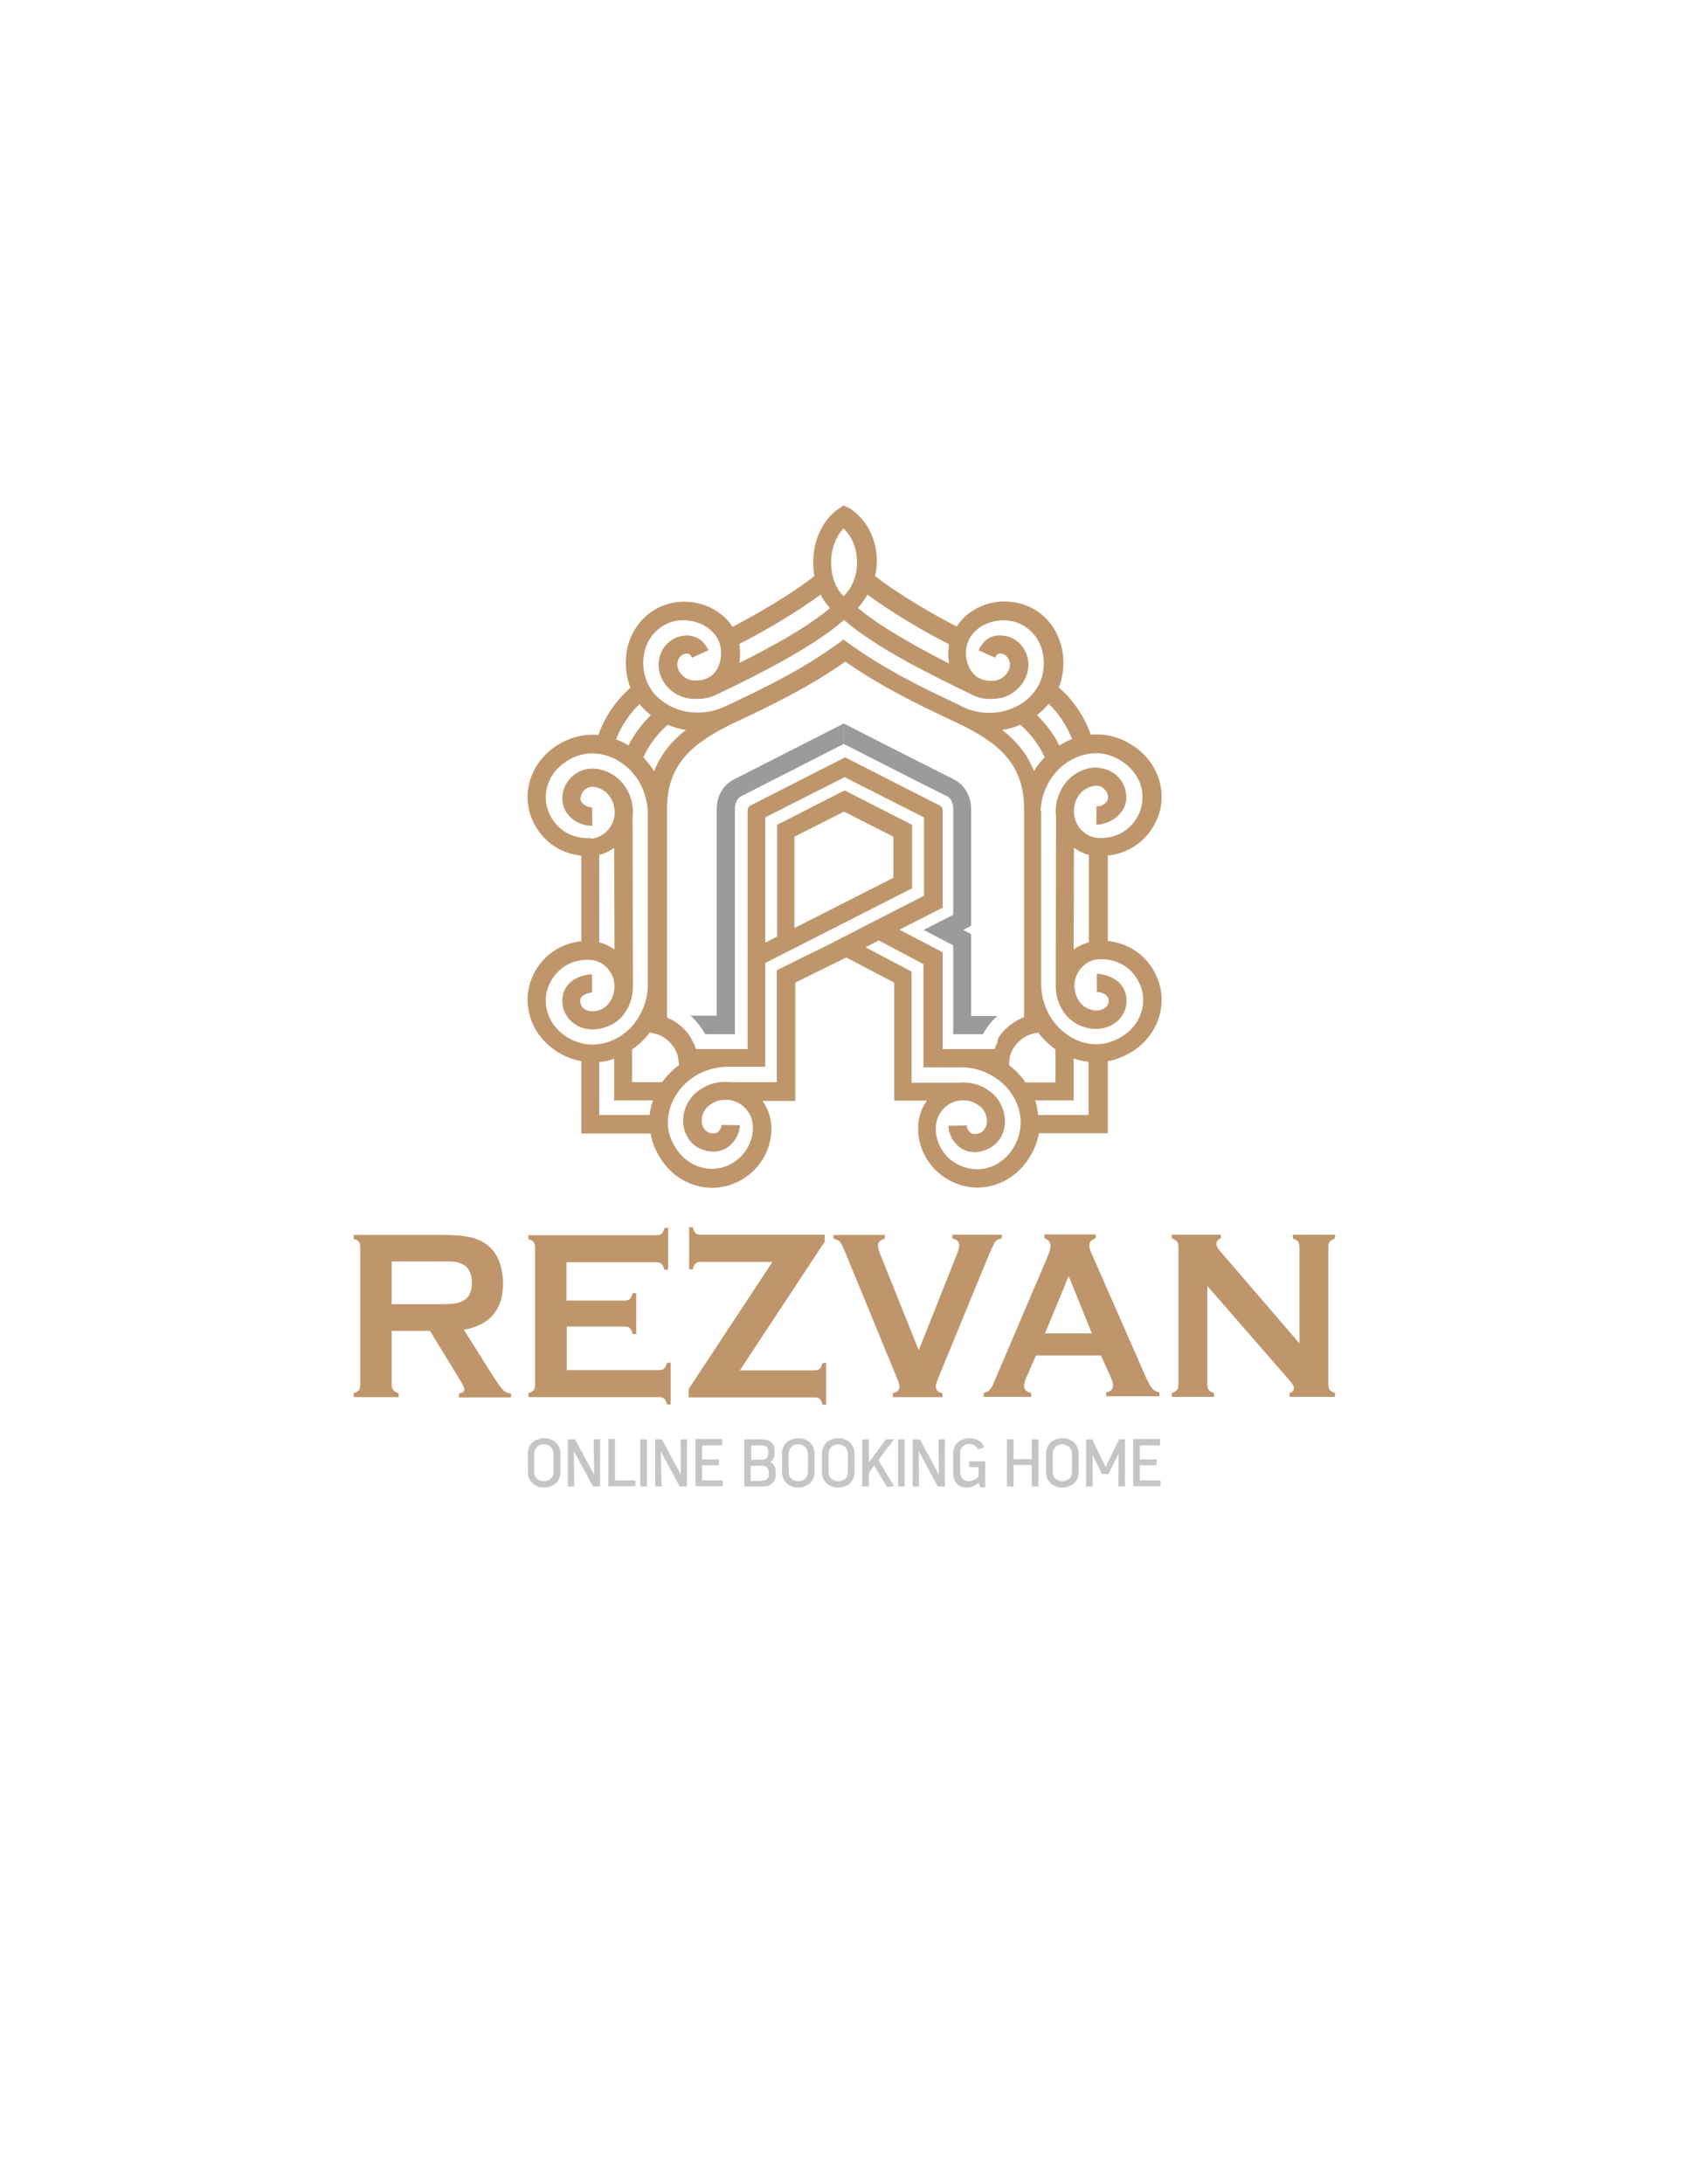 <?xml version="1.0" encoding="utf-8"?>
<!-- Generator: Adobe Illustrator 24.0.1, SVG Export Plug-In . SVG Version: 6.00 Build 0)  -->
<svg version="1.1" id="Layer_1" xmlns="http://www.w3.org/2000/svg" xmlns:xlink="http://www.w3.org/1999/xlink" x="0px" y="0px"
	 viewBox="0 0 612 792" style="enable-background:new 0 0 612 792;" xml:space="preserve">
<style type="text/css">
	.st0{fill:#BF966C;}
	.st1{fill:#C4C5C4;}
	.st2{fill:#9B9B9B;}
</style>
<path class="st0" d="M438,466.3V502c0,0.9,0.2,1.6,0.5,2c0.4,0.5,1,0.8,1.9,1.1v1.4h-15.3v-1.4c0.9-0.3,1.5-0.7,1.9-1.1
	c0.4-0.5,0.5-1.1,0.5-2v-49.8c0-0.9-0.2-1.5-0.5-2c-0.4-0.5-1-0.8-1.9-1.1v-1.4h17.8v1.4c-1.1,0.3-1.6,1-1.6,2
	c0,0.7,0.4,1.4,1.1,2.3l29,33.7v-34.9c0-0.9-0.2-1.5-0.5-2c-0.4-0.5-1-0.8-1.9-1.1v-1.4h15.3v1.4c-0.9,0.3-1.5,0.7-1.9,1.1
	c-0.4,0.5-0.5,1.1-0.5,2V502c0,0.9,0.2,1.6,0.5,2c0.4,0.5,1,0.8,1.9,1.1v1.4h-16.5v-1.4c1.1-0.3,1.6-0.9,1.6-1.9
	c0-0.6-0.6-1.6-1.9-3L438,466.3z M396.1,483.5l-8.4-20.8l-8.6,20.8H396.1z M399.4,491.5h-23.6l-3.6,8.3c-0.5,1.2-0.7,2.1-0.7,2.7
	c0,1.3,0.9,2.2,2.6,2.6v1.4h-17.3v-1.4c1-0.2,1.8-0.6,2.3-1.2c0.5-0.6,1.2-1.7,1.8-3.4l19.3-45.2c0.6-1.4,0.9-2.6,0.9-3.5
	c0-1.3-0.7-2.3-2.2-2.8v-1.4h18.6v1.4c-1.5,0.5-2.3,1.3-2.3,2.5c0,0.8,0.2,1.8,0.7,2.8l19.9,45.3c0.9,1.9,1.6,3.2,2.2,3.9
	c0.6,0.7,1.5,1.2,2.6,1.4v1.4h-19.3v-1.4c1.7-0.3,2.5-1.2,2.5-2.7c0-0.6-0.3-1.5-0.8-2.7L399.4,491.5z M333.3,489.6l13.8-34.7
	c0.6-1.5,0.9-2.6,0.9-3.4c0-1.2-0.9-2-2.5-2.4v-1.4h17.9v1.4c-1.1,0.2-1.9,0.5-2.3,1.1c-0.4,0.5-1.2,2.1-2.3,4.7l-18.1,44
	c-0.8,1.9-1.2,3.1-1.2,3.7c0,1.5,0.8,2.3,2.4,2.6v1.4h-18v-1.4c1.6-0.3,2.4-1.1,2.4-2.6c0-0.5-0.4-1.8-1.2-3.6l-18.1-44
	c-1.1-2.6-1.8-4.2-2.3-4.7c-0.4-0.5-1.2-0.9-2.3-1.1v-1.4h18.6v1.4c-1.7,0.4-2.5,1.2-2.5,2.4c0,0.8,0.3,1.9,0.9,3.4L333.3,489.6z
	 M268.4,496.9h27.2c0.8,0,1.4-0.2,1.8-0.6c0.4-0.4,0.7-1.1,1-2.1h1.3v15.2h-1.3c-0.2-1-0.6-1.7-1-2.1c-0.4-0.4-1-0.6-1.8-0.6h-45.8
	v-3l30.4-46.1h-26.1c-0.8,0-1.4,0.2-1.8,0.6c-0.4,0.4-0.7,1.1-1,2.1h-1.3V445h1.3c0.3,1,0.6,1.7,1,2.1c0.4,0.4,1,0.6,1.8,0.6h45.1
	v2.5L268.4,496.9z M205.6,480.7v16.1h33.6c0.8,0,1.4-0.2,1.8-0.6c0.4-0.4,0.7-1.1,1-2.1h1.3v15.2H242c-0.2-1-0.6-1.7-1-2.1
	c-0.4-0.4-1-0.6-1.8-0.6h-47.5v-1.4c0.9-0.3,1.5-0.7,1.9-1.1c0.4-0.5,0.5-1.1,0.5-2v-49.7c0-0.9-0.2-1.6-0.5-2
	c-0.4-0.5-1-0.8-1.9-1.1v-1.4h46.6c0.8,0,1.4-0.2,1.8-0.6c0.4-0.4,0.7-1.1,1-2.1h1.3v15.2H241c-0.2-1-0.6-1.7-1-2.1
	c-0.4-0.4-1-0.6-1.8-0.6h-32.7v13.9h21.2c0.8,0,1.3-0.2,1.8-0.6c0.4-0.4,0.7-1.1,1-2.1h1.3v14.8h-1.3c-0.2-1-0.6-1.7-1-2.1
	c-0.4-0.4-1-0.6-1.8-0.6H205.6z M142.1,472.9h17.7c2.6,0,4.5-0.1,5.5-0.3c1.1-0.2,2.1-0.5,3-1.1c2-1.2,2.9-3.3,2.9-6.4
	c0-3.1-1-5.2-2.9-6.4c-0.9-0.6-1.9-0.9-2.9-1.1c-1-0.2-2.9-0.2-5.6-0.2h-17.7V472.9z M142.1,482.6v19.5c0,0.9,0.2,1.5,0.6,2
	c0.4,0.5,1,0.8,1.9,1.1v1.4h-16.3v-1.4c0.9-0.3,1.5-0.7,1.9-1.1c0.4-0.5,0.5-1.1,0.5-2v-49.8c0-0.9-0.2-1.6-0.5-2
	c-0.4-0.5-1-0.8-1.9-1.1v-1.4H161c4,0,7.2,0.3,9.5,0.8c2.3,0.5,4.4,1.4,6.1,2.7c2,1.5,3.5,3.5,4.5,6.1c0.9,2.5,1.4,5.1,1.4,7.9
	c0,9.6-4.8,15.2-14.2,16.9l10.2,16.2c1.8,2.8,3.1,4.7,3.9,5.5c0.8,0.8,1.8,1.3,3,1.4v1.4h-18.9v-1.4c1.3-0.2,2-0.8,2-1.5
	c0-0.5-0.6-1.8-1.8-3.7L156,482.6H142.1z"/>
<path class="st1" d="M420.8,521.9v2.2h-7.3v5.1h6.1v2.1h-6.1v5.5h7.5v2.1h-9.9v-17.1H420.8z M396.2,521.9l4.9,10.1l4.9-10.1h2.1V539
	h-2.4l0.1-11.9l-3.7,7.4h-2.3l-3.5-7l0.1,11.5h-2.4v-17.1H396.2z M381.9,533.6c0,1.1,0.3,2,1,2.6c0.7,0.6,1.5,0.9,2.5,0.9
	c1,0,1.8-0.3,2.5-0.9c0.7-0.6,1-1.5,1-2.6v-6.3c0-1.1-0.3-2-1-2.6c-0.7-0.6-1.5-1-2.5-1c-1,0-1.9,0.3-2.5,1c-0.7,0.6-1,1.5-1,2.6
	V533.6z M379.5,527c0-1.1,0.3-2,0.8-2.9c0.5-0.8,1.2-1.5,2.1-1.9c0.9-0.4,1.9-0.7,3-0.7c1.1,0,2.1,0.2,3,0.7
	c0.9,0.4,1.6,1.1,2.1,1.9c0.5,0.8,0.8,1.8,0.8,2.9v6.9c0,1.1-0.3,2-0.8,2.9c-0.5,0.8-1.2,1.5-2.1,1.9c-0.9,0.4-1.9,0.7-3,0.7
	c-1.1,0-2.1-0.2-3-0.7c-0.9-0.4-1.6-1.1-2.1-1.9c-0.5-0.8-0.8-1.8-0.8-2.9V527z M367.7,521.9v7.2h6.6v-7.2h2.4V539h-2.4v-7.8h-6.6
	v7.8h-2.4v-17.1H367.7z M355,537.6c-0.6,0.5-1.2,1-1.9,1.3c-0.7,0.3-1.5,0.5-2.3,0.5c-1.6,0-2.8-0.5-3.7-1.4c-0.9-1-1.3-2.3-1.3-4
	v-7c0-1.1,0.2-2,0.7-2.9c0.5-0.8,1.2-1.4,2.1-1.9c0.9-0.4,1.9-0.7,3-0.7c1.4,0,2.6,0.3,3.5,0.9c1,0.6,1.6,1.5,1.9,2.5l-2.3,0.6
	c-0.2-0.6-0.6-1-1.1-1.4c-0.5-0.3-1.2-0.5-2-0.5c-1,0-1.8,0.3-2.4,0.9c-0.6,0.6-0.9,1.5-0.9,2.6v6.3c0,1.1,0.3,2,0.8,2.7
	c0.5,0.6,1.3,1,2.3,1c0.7,0,1.3-0.2,2-0.5c0.6-0.3,1.2-0.8,1.6-1.3V532h-3.4v-2.1h5.8v9.4h-1.7L355,537.6z M333.7,521.9l6.9,12.8
	l-0.1-12.8h2.3V539h-2.6l-6.9-12.8l0.1,12.8h-2.3v-17.1H333.7z M328.2,521.9V539h-2.4v-17.1H328.2z M315.2,534.1v4.9h-2.4v-17.1h2.4
	v8.4l6.2-8.4h2.9l-5.7,7.6l5.8,9.4l-2.6,0.3l-4.7-7.8L315.2,534.1z M300.6,533.6c0,1.1,0.3,2,1,2.6c0.7,0.6,1.5,0.9,2.5,0.9
	c1,0,1.8-0.3,2.5-0.9c0.7-0.6,1-1.5,1-2.6v-6.3c0-1.1-0.3-2-1-2.6c-0.7-0.6-1.5-1-2.5-1c-1,0-1.9,0.3-2.5,1c-0.7,0.6-1,1.5-1,2.6
	V533.6z M298.2,527c0-1.1,0.3-2,0.8-2.9c0.5-0.8,1.2-1.5,2.1-1.9c0.9-0.4,1.9-0.7,3-0.7c1.1,0,2.1,0.2,3,0.7
	c0.9,0.4,1.6,1.1,2.1,1.9c0.5,0.8,0.8,1.8,0.8,2.9v6.9c0,1.1-0.3,2-0.8,2.9c-0.5,0.8-1.2,1.5-2.1,1.9c-0.9,0.4-1.9,0.7-3,0.7
	c-1.1,0-2.1-0.2-3-0.7c-0.9-0.4-1.6-1.1-2.1-1.9c-0.5-0.8-0.8-1.8-0.8-2.9V527z M286.1,533.6c0,1.1,0.3,2,1,2.6
	c0.7,0.6,1.5,0.9,2.5,0.9c1,0,1.8-0.3,2.5-0.9c0.7-0.6,1-1.5,1-2.6v-6.3c0-1.1-0.3-2-1-2.6c-0.7-0.6-1.5-1-2.5-1c-1,0-1.9,0.3-2.5,1
	c-0.7,0.6-1,1.5-1,2.6V533.6z M283.7,527c0-1.1,0.3-2,0.8-2.9c0.5-0.8,1.2-1.5,2.1-1.9c0.9-0.4,1.9-0.7,3-0.7c1.1,0,2.1,0.2,3,0.7
	c0.9,0.4,1.6,1.1,2.1,1.9c0.5,0.8,0.8,1.8,0.8,2.9v6.9c0,1.1-0.3,2-0.8,2.9c-0.5,0.8-1.2,1.5-2.1,1.9c-0.9,0.4-1.9,0.7-3,0.7
	c-1.1,0-2.1-0.2-3-0.7c-0.9-0.4-1.6-1.1-2.1-1.9c-0.5-0.8-0.8-1.8-0.8-2.9V527z M276.4,536.9c0.8,0,1.5-0.2,1.9-0.6
	c0.4-0.4,0.6-1,0.6-1.7v-0.6c0-0.8-0.2-1.4-0.6-1.8c-0.4-0.4-1-0.7-1.7-0.7h-4.3v5.5H276.4z M276.5,529.3c0.7,0,1.2-0.2,1.6-0.6
	c0.4-0.4,0.6-1,0.6-1.8v-0.4c0-0.9-0.2-1.6-0.6-1.9c-0.4-0.3-1.1-0.5-2.1-0.5h-3.5v5.2H276.5z M275.9,521.9c1.7,0,3,0.3,3.8,1
	c0.9,0.7,1.3,1.7,1.3,3.2v1c0,0.6-0.1,1.1-0.4,1.7c-0.3,0.6-0.7,1-1.2,1.3c0.6,0.2,1.1,0.7,1.4,1.3c0.4,0.6,0.6,1.3,0.6,2.1l0,1.2
	c0,1.3-0.4,2.3-1.2,3.1c-0.8,0.8-2,1.2-3.6,1.2H270v-17.1H275.9z M262,521.9v2.2h-7.3v5.1h6.1v2.1h-6.1v5.5h7.5v2.1h-9.9v-17.1H262z
	 M240.1,521.9l6.9,12.8l-0.1-12.8h2.3V539h-2.6l-6.9-12.8L240,539h-2.3v-17.1H240.1z M234.7,521.9V539h-2.4v-17.1H234.7z
	 M223.1,521.9v14.9h7.4v2.1h-9.8v-17.1H223.1z M208.6,521.9l6.9,12.8l-0.1-12.8h2.3V539h-2.6l-6.9-12.8l0.1,12.8h-2.3v-17.1H208.6z
	 M193.8,533.6c0,1.1,0.3,2,1,2.6c0.7,0.6,1.5,0.9,2.5,0.9c1,0,1.8-0.3,2.5-0.9c0.7-0.6,1-1.5,1-2.6v-6.3c0-1.1-0.3-2-1-2.6
	c-0.7-0.6-1.5-1-2.5-1c-1,0-1.9,0.3-2.5,1c-0.7,0.6-1,1.5-1,2.6V533.6z M191.5,527c0-1.1,0.3-2,0.8-2.9c0.5-0.8,1.2-1.5,2.1-1.9
	c0.9-0.4,1.9-0.7,3-0.7c1.1,0,2.1,0.2,3,0.7c0.9,0.4,1.6,1.1,2.1,1.9c0.5,0.8,0.8,1.8,0.8,2.9v6.9c0,1.1-0.3,2-0.8,2.9
	c-0.5,0.8-1.2,1.5-2.1,1.9c-0.9,0.4-1.9,0.7-3,0.7c-1.1,0-2.1-0.2-3-0.7c-0.9-0.4-1.6-1.1-2.1-1.9c-0.5-0.8-0.8-1.8-0.8-2.9V527z"/>
<path class="st0" d="M306.2,294.3l17.9,9.1v14.9l-35.9,18.2v-33.1L306.2,294.3z M217.4,385.1c0.6-0.1,1.1-0.1,1.7-0.2
	c1.3-0.2,2.5-0.6,3.7-1V399h14.1c-0.4,1.2-0.8,2.5-1,3.7c-0.1,0.5-0.2,1.1-0.2,1.6h-18.3V385.1z M375.5,399h14v-15.2
	c0.6,0.2,1.3,0.4,1.9,0.6c1.2,0.3,2.3,0.5,3.5,0.6v19.3h-18.3c-0.1-0.5-0.1-1.1-0.2-1.6C376.3,401.5,375.9,400.2,375.5,399z
	 M366,386.2l0.2-2.1c0.4-4.1,4.5-8.5,8.6-9.3l1.8-0.4c1.8,2.3,3.9,4.4,6.3,6.1v12h-10.9C370.4,390.1,368.4,388,366,386.2z
	 M229.4,380.5c2.4-1.7,4.5-3.7,6.3-6.1l1.8,0.4c4.2,0.8,8.2,5.2,8.6,9.3l0.2,2.1c-2.4,1.8-4.4,3.9-6.1,6.2h-10.9V380.5z M217.4,310
	c2-0.5,3.8-1.4,5.4-2.6l0.1,36.9c-1.6-1.2-3.5-2.1-5.5-2.6V310z M389.5,344.3l0.1-36.9c1.6,1.2,3.5,2.1,5.4,2.6v31.7
	C393,342.2,391.1,343.1,389.5,344.3z M213.1,303.9c-4.9,0-9.4-2.2-12.2-6.1c-2.4-3.3-3.4-7.3-2.7-11.1c0.7-4.1,3.1-7.8,6.8-10.3
	c4-2.8,8.5-3.8,13-2.9c5.1,0.9,9.8,4.1,13,8.6c2.4,3.5,3.8,7.9,4,12.1l0,63.6c-0.1,4.2-1.6,8.6-4,12.1c-3.1,4.6-7.9,7.7-13,8.6
	c-4.5,0.8-9-0.2-13-2.9c-3.7-2.6-6.1-6.2-6.8-10.3c-0.7-3.9,0.3-7.8,2.7-11.2c3.1-4.2,8.1-6.5,13.6-6c4.4,0.4,8,4.2,8.4,8.8l0,0.9
	c0,2.2-0.7,4.3-2.1,6.1c-1.3,1.7-3.7,2.9-6,2.8c-2.1,0-4.3-1.3-4.3-3.7c0-0.7,0.2-1.3,0.7-1.7c0.9-0.9,2.5-1.3,3.6-1.4l0-6.6
	c-2.4,0-5.9,0.9-8.3,3.3c-1.7,1.7-2.6,4-2.5,6.5c0.1,5.7,4.8,10.1,10.9,10.2c4.4-0.1,8.8-2,11.3-5.4c2.3-3,3.4-6.5,3.4-10.1
	c0-0.4,0-0.8,0-1.1l-0.1-60.2c0.1-0.7,0.1-1.4,0.1-2.2c0-3.6-1.2-7-3.4-9.9c-2.7-3.5-7.1-5.7-11.3-5.7c0,0-0.1,0-0.1,0
	c-2.9,0-5.7,1.2-7.8,3.4c-2.1,2.2-3.1,5-3,7.9c0.3,6.1,6.3,9.7,10.9,9.4l-0.1-6.6c0,0,0,0,0,0c-1.2,0-4.1-1.1-4.2-3
	c0-1.1,0.4-2.2,1.2-3.1c0.8-0.9,1.9-1.4,3.1-1.4c0,0,0,0,0,0c2.2,0,4.6,1.3,6,3.1c1.4,1.8,2,3.8,2.1,6c0,0.5,0,1-0.1,1.4h0l0,0.2
	c-0.7,4.3-4.2,7.7-8.3,8.1C214,303.8,213.5,303.9,213.1,303.9z M377.5,294.1c0.1-4.2,1.6-8.6,4-12.1c2.8-4.1,7.1-7.1,11.7-8.3
	c3.5-0.9,8.8-1.2,14.3,2.7c3.7,2.6,6.1,6.2,6.8,10.3c0.6,3.9-0.3,7.8-2.7,11.1c-3.1,4.2-8,6.5-13.6,6c-4.2-0.4-7.7-3.9-8.3-8.2
	l0-0.2c-0.1-0.5-0.1-0.9-0.1-1.4c0-2.2,0.7-4.2,2.1-6c1.4-1.9,3.7-3,6-3.1c1.2,0,2.3,0.5,3.1,1.4c0.8,0.8,1.2,1.9,1.2,3.1
	c-0.1,1.9-2.7,3.1-4.2,3l-0.1,6.6c4.1,0.1,10.6-3.3,10.9-9.4c0.1-2.9-0.9-5.8-3-7.9c-2.1-2.2-4.8-3.1-7.9-3.4
	c-4.2,0-8.6,2.2-11.3,5.8c-2.2,2.9-3.4,6.3-3.4,9.9c0,0.7,0,1.4,0.1,2.1l-0.1,60.4c0,0.3,0,0.7,0,1.1c0,3.7,1.2,7.2,3.4,10.1
	c2.6,3.3,6.8,5.4,11.2,5.4c0.1,0,0.1,0,0.2,0c6.1-0.1,10.8-4.4,10.9-10.1c0-2.5-0.8-4.7-2.5-6.5c-2.4-2.4-5.9-3.3-8.3-3.4l0,6.6
	c1.1,0,2.7,0.4,3.6,1.4c0.5,0.5,0.7,1,0.7,1.7c0,2.4-2.2,3.6-4.3,3.6c0,0-0.1,0-0.1,0c-2.3,0-4.6-1.1-5.9-2.8
	c-1.4-1.8-2.1-3.8-2.1-6.1h0v-0.8c0.4-4.6,4-8.5,8.4-8.8c5.5-0.5,10.6,1.8,13.6,6c2.4,3.3,3.4,7.3,2.7,11.2
	c-0.7,4.1-3.1,7.8-6.8,10.3c-5.6,3.8-10.9,3.6-14.3,2.7c-4.6-1.2-8.8-4.2-11.7-8.4c-2.4-3.4-3.8-7.9-4-12.1V294.1z M233.4,274.6
	c2-4.4,4.9-8.3,8.8-11.8c2.1,0.9,4.3,1.5,6.6,1.9c-5,3.9-9.1,8.7-11.5,15c-0.3-0.5-0.6-0.9-0.9-1.4
	C235.4,276.9,234.4,275.7,233.4,274.6z M363.6,264.7c2.3-0.4,4.5-1,6.6-1.9c3.9,3.5,6.8,7.4,8.8,11.8c-1.1,1.1-2.1,2.3-3,3.6
	c-0.3,0.5-0.6,0.9-0.9,1.4C372.7,273.4,368.6,268.6,363.6,264.7z M223.5,268.1c1.7-4.6,5.1-9.6,8.5-12.8c0.2,0.2,0.4,0.4,0.5,0.6
	c1.1,1.3,2.3,2.4,3.6,3.4c-3.4,3.4-6.1,7-8.1,11C226.6,269.4,225.1,268.7,223.5,268.1z M376.2,259.3c0.9-0.7,1.7-1.4,2.4-2.1
	c0.6-0.6,1.2-1.3,1.8-2c3.5,3.2,6.8,8.2,8.5,12.8c-1.6,0.6-3.1,1.4-4.6,2.3C382.3,266.3,379.6,262.7,376.2,259.3z M260.7,251.5
	c13.4-6.4,33.8-16.5,45.5-26.7c11.7,10.2,32.2,20.2,45.6,26.7c2.9,1.7,6.2,2.3,10,1.8c6.1-0.7,11.1-6,11.3-12
	c0.1-2.3-0.7-4.7-2.1-6.7c-1.9-2.6-4.7-4.1-8.1-4.2c-2.1-0.1-5.7,0.6-7.9,5.4l6,2.7c0.7-1.5,1.2-1.4,1.7-1.5c1.3,0,2.2,0.5,2.9,1.5
	c0.6,0.9,0.9,2,0.8,2.6c-0.1,2.8-2.6,5.3-5.5,5.7c-1.8,0.2-3.4,0-4.8-0.5c-0.4-0.2-0.8-0.4-1.3-0.6c-0.3-0.2-0.6-0.4-0.8-0.6
	c-1.9-1.5-3.1-3.9-3.5-6.8c-0.4-3.1,0.4-6,2.3-8.4c2.2-2.7,5.7-4.5,9.6-4.9c4.1-0.4,7.9,0.7,10.8,3.2c3.2,2.6,5.1,6.5,5.4,10.9
	c0.5,6.6-2.4,11-4.9,13.5c-3.3,3.3-8,5.4-12.9,5.8c-4,0.3-7.6-0.3-11.2-1.9c-0.4-0.2-0.7-0.3-1-0.5c0,0-0.1,0-0.1-0.1
	c-0.1-0.1-0.3-0.1-0.4-0.2v0c-13.9-6.5-27.4-13.2-40.2-22.4l-1.9-1.4l-1.9,1.4c-12.8,9.3-26.8,16.2-40.1,22.4l0,0
	c-0.1,0.1-0.3,0.1-0.5,0.2c0,0,0,0,0,0c-0.3,0.2-0.7,0.3-1,0.5c-3.6,1.6-7.2,2.2-11.3,1.9c-5.4-0.4-10.4-2.9-13.8-6.7
	c-2.9-3.4-4.3-7.8-4-12.5c0.3-4.4,2.2-8.3,5.4-10.9c2.9-2.5,6.8-3.7,10.8-3.2c3.9,0.4,7.4,2.2,9.6,4.9c1.9,2.4,2.7,5.2,2.3,8.4
	c-0.3,2.9-1.6,5.3-3.5,6.8c-0.2,0.2-0.5,0.4-0.8,0.5c-0.4,0.2-0.9,0.4-1.3,0.6c-1.4,0.5-3,0.7-4.7,0.5c-2.9-0.4-5.4-2.9-5.5-5.7
	c0-0.7,0.2-1.8,0.8-2.6c0.7-0.9,1.6-1.4,2.9-1.4c0.3,0,1,0,1.6,1.5l6-2.7c-2.2-4.8-5.8-5.3-7.9-5.4c-3.3,0.1-6.2,1.6-8.1,4.2
	c-1.4,1.9-2.1,4.4-2.1,6.7c0.2,6,5.2,11.3,11.3,12C254.4,253.8,257.8,253.1,260.7,251.5z M268.2,233.5c7.5-3.7,20.9-11.5,29.5-17.9
	c0.9,1.8,2.1,3.5,3.4,4.9c-8.4,7.1-21.5,14.2-32.9,19.9c0.1-0.5,0.2-0.9,0.2-1.4C268.6,237.1,268.5,235.3,268.2,233.5z M311.2,220.4
	c1.4-1.4,2.5-3.1,3.5-4.8c8.5,6.4,22.1,14.3,29.6,18c-0.3,1.8-0.4,3.6-0.2,5.6c0.1,0.5,0.1,0.9,0.2,1.4
	C332.8,234.7,319.6,227.5,311.2,220.4z M306,216.2c-2.8-2.8-4.4-7-4.5-11.9c-0.1-5.1,1.7-9.7,4.5-12.7c3,2.8,4.8,7.1,4.9,11.8
	C311.1,208.3,309.3,213,306,216.2z M335,380.4L335,380.4v6.6h14.3c4.2,0.1,8.6,1.6,12.1,4c4.6,3.1,7.7,7.9,8.6,13
	c0.8,4.5-0.2,9-2.9,13c-2.5,3.7-6.2,6.1-10.3,6.8c-3.9,0.6-7.8-0.3-11.2-2.7c-4.1-3-6.4-7.8-6.1-12.7c0.3-4.7,3.8-8.6,8.3-9.3
	c0,0,0.1,0,0.1,0v0c0.5-0.1,1.1-0.1,1.5-0.1c2.3,0,4,0.6,6,2.1c2.4,1.8,3.4,5.5,2,7.9c-0.5,0.9-1.5,2.2-3.7,2.2c0,0,0,0-0.1,0
	c-2.2,0-2.9-2.4-2.9-3.1l-6.6,0.1c0,4,3.3,9.5,9.4,9.6c3.7-0.1,7.7-2,9.6-5.5c3-5.2,1.3-12.6-3.8-16.4c-3.1-2.4-6.2-3.4-10-3.4
	c-0.6,0-1.4,0.1-2,0.1c-5.5,0-11.1,0-16.6,0v0v-12v-2.7v-25.6l-16.7-8.8l4.8-2.5l16.2,8.6v28.3V380.4z M281.7,392.4
	c-5.5,0-11.1,0-16.6,0c-0.7-0.1-1.4,0-2-0.1c-3.8,0-6.9,1.1-10,3.4c-5.1,3.9-6.8,11.2-3.8,16.4c1.9,3.5,5.4,5.4,9.6,5.5
	c6.1-0.1,9.4-5.6,9.5-9.6l-6.6-0.1c0,0.6-0.7,3-2.9,3.1c0,0,0,0,0,0c-2.2,0-3.3-1.3-3.7-2.1c-1.4-2.5-0.4-6.2,2-8
	c2-1.5,3.5-2.1,6.1-2.1c0.5,0,0.9,0,1.4,0.1v0c0,0,0.1,0,0.1,0c4.5,0.7,8.1,4.6,8.3,9.3c0.3,4.9-2.1,9.7-6.1,12.7
	c-3.3,2.4-7.3,3.4-11.2,2.7c-4.1-0.7-7.8-3.1-10.3-6.8c-2.8-4-3.8-8.5-2.9-13c0.9-5.1,4.1-9.8,8.6-13c3.4-2.4,7.9-3.8,12.1-4h14.3
	v-6.6v-2.7v-28.3l53.3-27.1v-23l-24.5-12.5l0,0l-24.5,12.5v40.5l-4.3,2.2v-45.4l28.8-14.6l28.8,14.6v5.9v22.5
	c-7.6,3.9-15.3,7.8-22.9,11.7c-1.1,0.6-2.3,1.2-3.4,1.8l-9.2,4.7c-4.7,2.3-9.5,4.6-14.2,7l-3.7,1.8v25.6v2.7v6.6V392.4z M363.1,375
	L363.1,375L363.1,375l-0.1,0.2l0,0l0,0l-0.1,0.1l0,0l0,0l-0.1,0.1l0,0.1l0,0l-0.1,0.1l0,0l-0.1,0.2l-0.1,0.1l-0.1,0.1l0,0l0,0.1
	l-0.1,0.1l0,0l0,0.1l-0.1,0.1l0,0l0,0l-0.1,0.1l0,0l0,0l0,0.1l0,0.1l0,0l-0.1,0.2l0,0l0,0.1l0,0.1h0l0,0l-0.1,0.2l0,0l0,0.1l0,0.1
	l0,0l0,0.1l0,0.1l0,0l0,0l0,0.1l0,0c-0.4,0.8-0.8,1.7-1.1,2.6h-10.9c-0.6,0-1.1,0-1.7,0h-6.2v-35.1l-15.7-8.2
	c4.1-2.1,9.2-4.7,15.7-8v-26.6v-2.2h0v-6.1c0-0.8-0.2-1.7-1-2.1l-3.4-1.7v0l-31-15.8l-28.5,14.5l-2.5,1.3v0l-3.4,1.7
	c-0.8,0.4-1,1.3-1,2.1l0,3.5v47.6v7.4v27.7h-6.2c-0.5,0-1.1,0-1.6,0h-10.9c-0.3-0.9-0.6-1.8-1.1-2.6h0c-0.2-0.4-0.5-0.8-0.7-1.3l0,0
	l-0.2-0.2l0-0.1l0,0l-0.1-0.2l0,0l-0.1-0.2l-0.1-0.2l0,0l-0.1-0.1l0,0l0-0.1l-0.1-0.1l0,0l0,0l-0.1-0.1l0,0l0,0l-0.1-0.1l0-0.1l0,0
	c-2-2.6-4.7-4.8-7.8-6v-0.6v-4.6v-6c0-0.6,0-1.1,0-1.7v-60.5c0-0.6,0-1.1,0-1.7v-1.7c0.4-15.3,9.4-22.9,23.9-29.9
	c0.4-0.2,0.7-0.3,1.1-0.5c13-6.1,26.8-12.8,39.7-21.9c12.7,8.9,26,15.4,39.6,21.8c0.4,0.2,0.8,0.4,1.3,0.6
	c14.5,6.9,23.5,14.5,23.9,29.9v1.5c0,0.6,0,1.2,0,1.8v60.4c0,0.6,0,1.1,0,1.7v6v4.6v0.6C367.9,370.3,365.2,372.4,363.1,375z
	 M306,183.3l-1.8,1.2c-5.8,4-9.3,11.5-9.2,19.8c0,1.6,0.2,3.1,0.4,4.6c-7.7,6.2-22,14.5-29.7,18.4c-0.3-0.5-0.7-1.1-1.1-1.6
	c-3.3-4.1-8.5-6.8-14.1-7.4c-5.8-0.6-11.4,1.1-15.7,4.7c-4.5,3.8-7.3,9.3-7.7,15.5c-0.3,3.9,0.3,7.5,1.6,10.9
	c-4.9,4.1-9.5,10.8-11.6,17.1c-5.6-0.5-11,1-15.8,4.3c-5.2,3.6-8.6,8.8-9.6,14.7c-1,5.6,0.4,11.4,3.9,16.1c3.6,5,9.1,8,15.3,8.7v31
	c-6.1,0.6-11.7,3.7-15.3,8.6c-3.5,4.8-4.9,10.5-3.9,16.2c1,5.9,4.4,11.1,9.6,14.7c3,2.1,6.3,3.4,9.6,4V411h25.1
	c0.6,3.4,2,6.7,4.1,9.8c3.6,5.2,8.8,8.6,14.7,9.6c5.6,1,11.4-0.4,16.2-3.9c5.9-4.3,9.2-11.2,8.8-18.4c-0.2-3.3-1.4-6.4-3.2-8.9
	l11.9,0v-4.2h0v-19.2v-19.5c10.9-5.4,15.9-7.8,18.5-9.1l17.4,9.1v19.5v20.1v3.2l11.9,0c-1.9,2.5-3,5.6-3.2,8.9
	c-0.4,7.2,2.9,14.1,8.8,18.4c4.8,3.5,10.6,4.9,16.2,3.9c5.9-1,11.1-4.4,14.7-9.6c2.1-3.1,3.5-6.3,4.1-9.8h25v-26.1
	c3.4-0.6,6.6-2,9.6-4c5.2-3.6,8.6-8.8,9.6-14.7c1-5.6-0.4-11.4-3.9-16.2c-3.6-5-9.1-8-15.3-8.7v-31c6.1-0.6,11.7-3.7,15.3-8.7
	c3.5-4.8,4.9-10.5,3.9-16.1c-1-5.9-4.4-11.1-9.6-14.7c-4.8-3.3-10.2-4.8-15.8-4.3c-2.1-6.3-6.7-13.1-11.6-17.1
	c1.3-3.3,1.9-7,1.6-10.9c-0.5-6.2-3.2-11.7-7.7-15.5c-4.3-3.6-9.9-5.2-15.7-4.7c-5.7,0.6-10.8,3.3-14.1,7.4c-0.4,0.5-0.8,1-1.1,1.6
	c-7.7-3.9-22-12.2-29.6-18.3c0.4-1.9,0.6-3.8,0.6-5.8c-0.1-7.8-3.8-14.8-9.7-18.7L306,183.3z"/>
<path class="st2" d="M306.2,269.8l26.7,13.6l3.6,1.8l6.8,3.4c1.9,0.8,2.6,3.2,2.5,5v6.7v6.2v4.4v20.8l-2.3,1.2
	c-2.8,1.4-5.6,2.8-8.4,4.3l10.7,5.6V375h0h1.8h8.1v0h0.9c1.3-2.5,3.1-4.7,5.2-6.6h-9.5v-29.7l-2.9-1.5l2.9-1.5v-24.9v-4.4v-12.9
	c0-5.3-2.8-9.1-6.1-10.8l-9.7-4.9l-3.6-1.8l-26.7-13.6L306.2,269.8z"/>
<path class="st2" d="M256.6,375h3.4h2.9h3.7v-6.6v-57.5v-13.2v-4.1c-0.1-1.8,0.6-4.2,2.5-5l10.4-5.3l26.5-13.5l0.2-0.1l0-7.4
	l-0.2,0.1l-35.2,17.9v0l-4.7,2.4c-3.4,1.7-6.1,5.5-6.1,10.8v4.1v13.2v57.5h-9.5c2.1,1.9,3.9,4.1,5.2,6.6L256.6,375L256.6,375z"/>
</svg>
